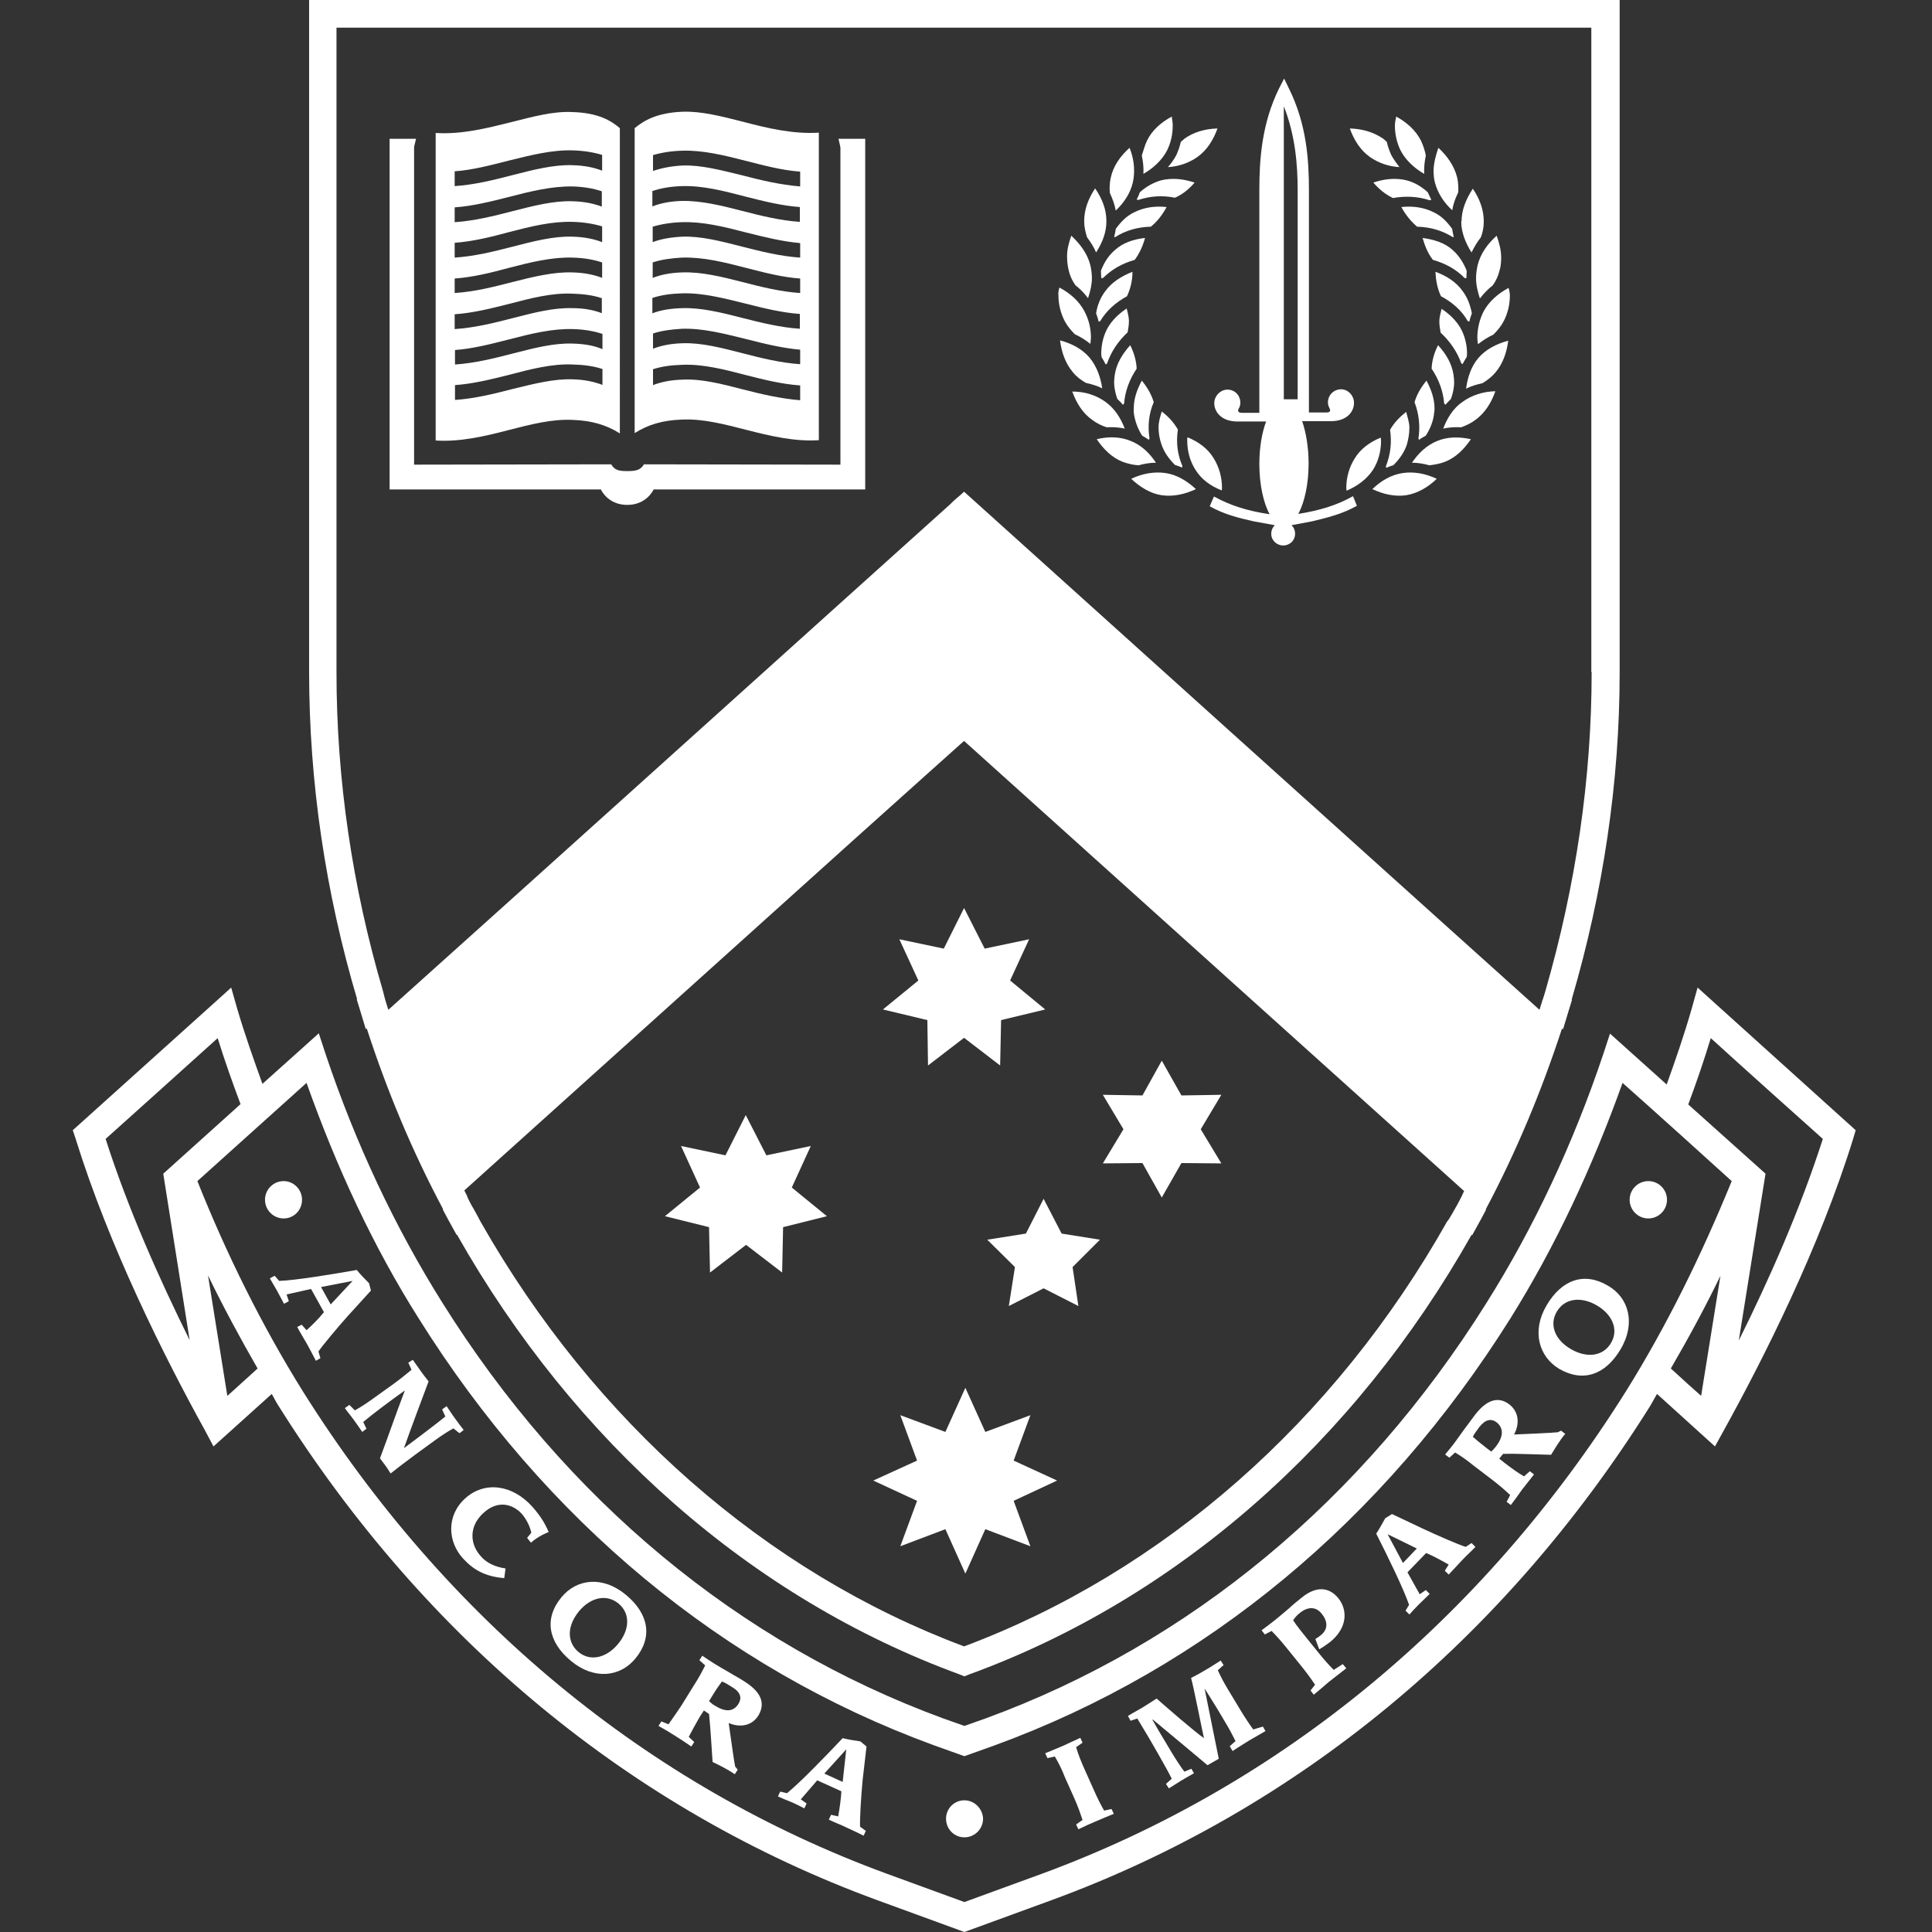 <?xml version="1.0" encoding="utf-8"?>
<!-- Generator: Adobe Illustrator 25.1.0, SVG Export Plug-In . SVG Version: 6.00 Build 0)  -->
<svg version="1.1" id="Layer_1" xmlns="http://www.w3.org/2000/svg" xmlns:xlink="http://www.w3.org/1999/xlink" x="0px" y="0px"
	 viewBox="0 0 600 600" style="enable-background:new 0 0 600 600;" xml:space="preserve">
<rect x="0" y="0" width="600" height="600" fill="#333333" stroke="none"/>
<style type="text/css">
	.st0{fill:#FFFFFF;}
</style>
<path class="st0" d="M527.2,306.7l-1.9,6.8c-2.3,8-5,15.8-7.7,23.3L500,321l-2.1,6.4c-9.3,27.7-21.5,53.8-36.3,77.3
	c-38.3,61.1-92.1,105.8-155.6,129c0,0-4.5,1.6-6.5,2.3c-2-0.7-6.5-2.3-6.5-2.3c-63.5-23.3-117.3-67.9-155.6-129.1
	c-14.7-23.4-27-49.5-36.3-77.3l-2.1-6.4l-5,4.5l-12.5,11.2c-2.7-7.5-5.4-15.1-7.8-23.2l-1.9-6.7l-5.2,4.7L22.6,351l0.9,2.7
	c10.4,33.5,27.6,67.8,40.2,90.6l2.6,4.9l18.1-16.3c0.7,1.2,1.3,2.5,2.1,3.7c45.6,72.6,109.8,125.6,185.9,153.5l27.1,9.9l27.1-9.9
	c76.1-27.9,140.4-80.9,185.9-153.5c0.7-1.2,1.4-2.5,2.1-3.7l18,16.3l2.7-4.9c12.5-22.6,29.7-56.7,40.2-90.6l0.8-2.7L527.2,306.7z
	 M32.8,353.7c3.5-3.1,27.7-24.9,34.8-31.3c2.2,7.1,4.6,13.8,7.1,20.5l-24,21.6l8.2,51.7C49.6,397.4,39.8,375.6,32.8,353.7
	 M70.6,433.5l-6-37.4c4.8,9.9,10,19.5,15.4,28.9C76.3,428.3,72.9,431.5,70.6,433.5 M528.3,433.5c-2.4-2.1-5.7-5.1-9.4-8.5
	c0-0.1,0.1-0.1,0.1-0.2c5.4-9.3,10.5-18.7,15.3-28.6L528.3,433.5z M505,432c-44.4,70.8-107.2,122.6-181.4,149.9
	c0,0-21.4,7.8-24.1,8.8c-2.7-1-24.1-8.8-24.1-8.8c-74.2-27.2-136.9-79-181.4-149.9c-12.7-20.4-23.6-42.4-32.7-65.2
	c3.9-3.5,27.1-24.4,33.9-30.5c9.3,26.2,20.7,50.8,34.8,73.1c39.3,62.8,94.6,108.7,160,132.6c0,0,9.5,3.4,9.5,3.4l9.5-3.4
	c65.4-23.9,120.7-69.8,160.1-132.6c14-22.4,25.5-47.1,34.8-73.1c6.9,6.1,30.1,27,33.9,30.5C528.4,389.8,517.6,411.8,505,432
	 M540,416.3l8.3-51.8l-24-21.5c2.5-6.7,4.8-13.4,7-20.6c7.1,6.5,31.3,28.2,34.8,31.3C559,375.8,549.3,397.6,540,416.3"/>
<path class="st0" d="M108.1,408.6l7.1-7.8l-0.6-2.3c-1.3-1.3-2.6-2.6-3.8-4.1c-7.4,1.3-18.8,3.2-24.1,3.4l-1.4-1.6l-1.5,0.8
	c0.7,1.2,1.4,2.4,2.1,3.6c0.8,1.4,1.5,2.9,2.3,4.3l1.5-0.8L89,402l7.6-1.7l4,7.2c-1.4,1.8-3.9,4.3-5.4,5.6l-1.5-1.7l-1.4,0.7
	c1,1.9,2.1,3.6,3.1,5.4c0.9,1.6,1.8,3.4,2.7,5.1l1.4-0.8l-0.6-2.1C100.2,417.8,104.7,412.4,108.1,408.6 M99.7,399.7l9.8-1.9l0,0
	l-6.8,7.3L99.7,399.7z"/>
<path class="st0" d="M142.7,445.1l1.3-1c-0.9-1.2-1.8-2.3-2.7-3.6c-0.9-1.2-1.7-2.5-2.6-3.8l-1.4,1l1,2.2
	c-3.5,2.9-12.8,9.8-12.8,9.8l0-0.1c2.3-6.5,5.1-13.9,7.6-20.6c-0.9-1.1-1.7-2.2-2.5-3.3c-0.8-1.1-1.6-2.3-2.4-3.4l-1.4,0.9l1,2.2
	c-1.7,1.4-3.4,2.8-5.6,4.4l-6,4.3c-2.2,1.6-4,2.8-6,3.9l-1.7-1.7l-1.4,1c0.9,1.3,1.9,2.4,2.8,3.7c0.9,1.2,1.7,2.4,2.6,3.7l1.3-1
	l-1-2.1c3.5-2.9,8.6-6.7,12.8-9.7l0.1,0c-2.6,6.8-5,13.8-7.7,21c0.6,0.8,1.2,1.6,1.8,2.4c0.6,0.8,1.1,1.7,1.5,2.3
	c2-1.6,4.5-3.5,7.6-5.8l5.9-4.3c2.2-1.6,4-2.8,6-3.9L142.7,445.1z"/>
<path class="st0" d="M144.4,465.4c-5.9,5.4-5.3,13.5-0.6,18.6c3.2,3.5,6.8,5.6,12.8,6.1l0.4-3c-3.4-0.5-5.9-1.8-7.5-3.6
	c-3.7-3.9-3.9-9.5,0.6-13.6c4.5-4.2,9.2-2.8,12,0.3c1.3,1.5,2.5,3.8,2.9,5.8l-1.3,1.6l1.2,1.5c1.4-1.3,3.6-2.6,5.5-3.3
	c-1.3-3.1-2.9-5.4-5.1-7.9C159.2,461.1,150.5,459.8,144.4,465.4"/>
<path class="st0" d="M194.4,495.3c-7.2-6-15.3-5-20,0.7c-5.5,6.6-4.2,13.9,2.9,19.8c7.2,6,15.3,5,20-0.7
	C202.8,508.5,201.5,501.2,194.4,495.3 M191.9,510.6c-3.6,4.3-8.6,5.5-12.3,2.4c-3.7-3.2-3.4-8.2,0.2-12.6c3.6-4.3,8.5-5.5,12.3-2.4
	C195.9,501.2,195.5,506.3,191.9,510.6"/>
<path class="st0" d="M231.2,522.2c-1.5-1-3.1-1.8-4.7-2.8c-1.6-0.9-3.1-1.8-4.6-2.7c-1.3-0.8-2.6-1.7-3.8-2.5l-0.9,1.4l1.8,1.6
	c-1,2-2,3.9-3.5,6.2l-3.9,6.3c-1.5,2.2-2.7,4-4,5.8l-2.2-0.9l-0.9,1.4c1.8,1,3.5,2,5.2,3.1c1.6,1,3.3,2.1,5,3.3l0.9-1.4l-1.7-1.6
	c1-1.9,2-3.8,3.4-6.2l1.3-2l1.6,1.1c0.4,3.9,0.8,10.3,1.1,14.9c2.3,1.1,4.7,2.3,6.9,3.8l0.9-1.4l-0.8-1c-0.4-1.8-1.6-11-2-13.5
	c3.5,1.5,7.2,0.9,9.2-2.3C237.3,529.8,237.4,526.1,231.2,522.2 M229.3,529.2c-1.6,2.5-4.1,2.5-7.3,0.5c-0.7-0.4-1.3-0.9-1.8-1.4
	l1.1-1.8c1.1-1.8,2.2-3.4,2.9-4.3c1,0.4,1.7,0.8,3.1,1.7C230,525.5,230.5,527.3,229.3,529.2"/>
<path class="st0" d="M269.1,542.4l-1.9-1.6c-1.8-0.3-3.6-0.5-5.5-1c-5.2,5.5-13.2,13.8-17.3,17.1l-2.1-0.5l-0.7,1.5
	c1.3,0.6,2.5,1.1,3.8,1.6c1.5,0.6,3,1.4,4.4,2.1l0.7-1.5l-1.8-1.3l5.1-5.9l7.5,3.4c-0.1,2.2-0.6,5.7-1,7.8l-2.2-0.5l-0.7,1.5
	c1.8,0.9,3.8,1.6,5.6,2.5c1.7,0.8,3.5,1.6,5.2,2.5l0.7-1.5l-1.8-1.3c-0.1-2.4,0.3-9.4,0.8-14.5L269.1,542.4z M261.7,553.4l-5.7-2.6
	l6.7-7.4h0.1L261.7,553.4z"/>
<path class="st0" d="M342.9,562.3c-1.1-1.9-2.1-3.9-3.2-6.4l-3-6.7c-1.1-2.5-1.9-4.5-2.5-6.6l2-1.4l-0.7-1.5
	c-1.8,0.8-3.6,1.7-5.4,2.5c-1.8,0.8-3.7,1.5-5.5,2.3l0.7,1.5l2.3-0.5c1.1,1.9,2.1,3.8,3.1,6.4l3,6.7c1.1,2.5,1.8,4.5,2.5,6.6l-2,1.4
	l0.7,1.5c1.8-0.9,3.6-1.7,5.5-2.5c1.8-0.8,3.6-1.5,5.5-2.3l-0.7-1.5L342.9,562.3z"/>
<path class="st0" d="M389.2,537.1c-1.3-1.8-2.5-3.6-3.9-5.9l-3.8-6.3c-1.4-2.3-2.4-4.2-3.3-6.2l1.8-1.6l-0.9-1.4
	c-1.5,0.9-2.9,1.9-4.5,2.8c-1.5,0.9-3.1,1.8-4.7,2.6c0.9,3.3,3.4,16.1,4,18.7c-2.8-1.9-12.1-10-14.7-12.3c-1.5,0.9-2.9,1.9-4.4,2.8
	c-1.5,0.9-3.1,1.7-4.5,2.6l0.8,1.5l2.1-0.7l1.8,3c1.8,2.9,7.5,12.8,8.9,15.7l-1.8,1.6l0.9,1.4c1.3-0.8,2.5-1.6,3.8-2.4
	c1.3-0.8,2.6-1.5,4-2.3l-0.8-1.4l-2.2,0.9c-1.3-1.8-2.5-3.6-3.9-5.9l-2.2-3.7c-1.9-3.1-3.1-5.3-3.8-6.5l0.1-0.1
	c9.5,7.9,14.5,12.1,17,14.2l3.5-2l-4.4-21.8l0,0c0.7,1.1,2.1,3.3,4,6.4l2.2,3.7c1.4,2.3,2.4,4.2,3.4,6.2l-1.8,1.6l0.9,1.5
	c1.6-1.1,3.3-2.1,5-3.2c1.7-1,3.5-2,5.2-3l-0.8-1.4L389.2,537.1z"/>
<path class="st0" d="M414.2,518.6c-1.6-1.6-3-3.2-4.7-5.3l-3.4-4.2c-1.4-1.8-3.3-4-4.5-5.9c0.4-0.7,1.2-1.6,2.1-2.3
	c2.6-2.1,5.1-1.9,6.8,0.3c1.7,2.1,2.2,4.7-0.4,6.7c-0.5,0.4-1.1,0.8-1.6,1.1l1.2,3.2c1.1-0.6,2.2-1.4,3.3-2.2
	c5.5-4.4,5.6-10,2.6-13.7c-2.9-3.5-6.9-3.8-11.4-0.1c-1.1,0.9-2.4,1.9-3.9,3.3c-1.6,1.4-3.1,2.6-4.3,3.6c-1.1,0.9-2.6,2-4.2,3.2
	l1,1.3l2.1-1.1c1.6,1.6,3,3.2,4.7,5.3l4.6,5.7c1.7,2.1,3,3.9,4.2,5.7L407,525l1,1.3c1.6-1.3,3.1-2.6,4.6-3.9
	c1.5-1.2,3.1-2.4,5.5-4.3l-1.1-1.3L414.2,518.6z"/>
<path class="st0" d="M455.2,480.4c-2.3-0.7-8.7-3.5-13.4-5.7l-9.5-4.5l-2.1,1.3c-0.9,1.6-1.7,3.1-2.8,4.8
	c3.4,6.7,8.5,17.1,10.2,22.1l-1.1,1.8l1.2,1.2c0.9-1,1.8-2,2.8-3c1.1-1.1,2.4-2.3,3.5-3.4l-1.2-1.2l-1.9,1.3l-3.8-6.8l5.8-6
	c2,0.8,5.1,2.5,7,3.6l-1.2,1.9l1.2,1.2c1.4-1.5,2.8-3,4.2-4.5c1.3-1.4,2.8-2.7,4.1-4.1l-1.2-1.2L455.2,480.4z M435.7,485.4l-4.7-8.8
	l0-0.1l9,4.4L435.7,485.4z"/>
<path class="st0" d="M483.8,444.8c-1.8,0.2-11.1,0.6-13.6,0.7c1.8-3.3,1.5-7-1.4-9.3c-2.7-2.1-6.4-2.5-10.8,3.3
	c-1.1,1.4-2.1,2.9-3.2,4.3c-1.1,1.5-2.1,2.9-3.1,4.3c-0.9,1.2-1.9,2.4-2.9,3.6l1.3,1l1.8-1.6c1.9,1.1,3.7,2.4,5.8,4.1l5.9,4.5
	c2.1,1.6,3.8,3.1,5.4,4.6l-1.1,2.1l1.3,1c1.2-1.6,2.4-3.2,3.5-4.8c1.2-1.6,2.5-3.1,3.7-4.7l-1.3-1l-1.8,1.6c-1.9-1.1-3.7-2.4-5.8-4
	l-1.9-1.5l1.2-1.5c3.9-0.1,10.3,0.2,14.9,0.3c1.3-2.1,2.7-4.5,4.4-6.5l-1.3-1L483.8,444.8z M464.6,449.2c-0.5,0.6-1,1.2-1.5,1.6
	l-1.7-1.3c-1.7-1.3-3.1-2.5-4-3.3c0.5-1,1-1.6,2-3c1.9-2.4,3.7-2.8,5.5-1.4C467.1,443.7,466.8,446.3,464.6,449.2"/>
<path class="st0" d="M499.4,399.3c-7.4-4.4-14.4-1.9-19.1,6.1c-4.7,8-2.4,15.9,3.9,19.7c7.4,4.3,14.4,1.9,19.1-6.1
	C508.1,410.9,505.8,403,499.4,399.3 M500.3,417.1c-2.5,4.2-7.6,4.7-12.4,1.9c-4.9-2.8-6.9-7.5-4.4-11.7c2.5-4.2,7.6-4.7,12.4-1.9
	C500.7,408.2,502.8,412.9,500.3,417.1"/>
<path class="st0" d="M299.5,559.1c-3.2,0-5.7,2.6-5.7,5.7c0,3.2,2.5,5.8,5.7,5.8c3.2,0,5.8-2.6,5.8-5.8
	C305.2,561.7,302.6,559.1,299.5,559.1"/>
<path class="st0" d="M88.1,378.4c3.2,0,5.7-2.6,5.7-5.8c0-3.2-2.6-5.8-5.7-5.8c-3.2,0-5.8,2.6-5.8,5.8
	C82.3,375.8,84.9,378.4,88.1,378.4"/>
<path class="st0" d="M511.9,378.4c3.2,0,5.8-2.6,5.8-5.8c0-3.2-2.6-5.8-5.8-5.8c-3.2,0-5.8,2.6-5.8,5.8
	C506.1,375.8,508.7,378.4,511.9,378.4"/>
<path class="st0" d="M502.9,0L96,0v4.4v204.3c0,34.3,5.1,68.5,14.9,101.6l-0.1,0.1l0.8,2.6l2,6.6c0,0,0.2-0.2,0.3-0.2
	c6.3,19.4,14.2,38.3,23.7,56.1l-0.1,0.1l1.6,3l2.7,4.9l0.1-0.1c36.5,64.5,91.6,113,156.1,136.6l1.5,0.6l1.5-0.6
	C365.5,496.5,420.6,448,457,383.5c0,0,0.2,0.1,0.2,0.1l2.7-4.9l1.6-3l-0.1-0.1c9.4-17.7,17.3-36.6,23.7-56.2
	c0.1,0.1,0.3,0.3,0.3,0.3l2-6.6l0.8-2.6l-0.1-0.1c9.8-33.4,14.9-67.6,14.9-101.6V0z M452.3,374.6c0,0-2.7,4.9-2.8,4.6
	c-35.1,62.3-88.4,109-150.1,132.1c-61.5-23-114.8-69.7-150.1-131.8c0,0-2.6-4.9-2.7-4.9c0,0-1.5-2.7-1.5-3.1c0,0,0,0,0,0
	c-0.3-0.6-0.6-1.2-0.9-1.8l121.4-109.3c19.7-17.7,33.8-30.3,33.8-30.3l155.3,139.8c-0.3,0.6-0.6,1.2-0.8,1.7
	C453.9,371.6,452.3,374.7,452.3,374.6 M494.3,208.7c0,33-4.9,66.3-14.4,99.2c0,0-0.8,2.7-0.9,2.8c0,0-0.4,1.4-0.9,2.9
	c-21.2-19-173.4-156.1-178.7-160.9c-0.3,0.3-1.2,1.1-2.5,2.2c-0.5,0.4-1.1,1-1.7,1.6c-23.4,21-140.3,126.4-174.6,157.1
	c-0.5-1.5-0.9-2.9-0.9-2.9c0,0-0.7-2.5-0.7-2.7v0c-9.6-32.6-14.5-66-14.5-99.2V8.6c16.2,0,373.6,0,389.7,0V208.7z"/>
<path class="st0" d="M243.2,381.1l-0.3,14.1l-11.2-8.6l-11.2,8.6l-0.3-14.1l-13.7-3.4l10.9-8.9l-5.9-12.9l13.8,2.9l6.3-12.5
	l6.4,12.5l13.8-2.9l-5.9,12.9l10.9,8.9L243.2,381.1z M320,480.2l-14-5.3l-6.2,13.8l-6.2-13.8l-14,5.3l5.2-14.1l-13.6-6.3l13.6-6.2
	l-5.2-14.1l14,5.2l6.2-13.7l6.2,13.7l14-5.2l-5.2,14.1l13.5,6.2l-13.5,6.3L320,480.2z M279.3,291.7l13.8,2.9l6.3-12.6l6.4,12.6
	l13.8-2.9l-5.9,12.8l10.9,9l-13.7,3.3l-0.3,14.1l-11.2-8.6l-11.2,8.6l-0.2-14.1l-13.8-3.3l11-9L279.3,291.7z M334.9,405.6l-10.8-5.5
	l-10.8,5.5l1.9-12.1l-8.6-8.5l12-1.9l5.5-10.8l5.6,10.8l11.9,1.9l-8.5,8.5L334.9,405.6z M379.3,361.3l-12.4-0.1l-6.1,10.7l-6-10.7
	l-12.3,0.1l6.4-10.6l-6.4-10.7l12.3,0.2l6-10.8l6.1,10.8l12.4-0.2l-6.4,10.7L379.3,361.3z"/>
<path class="st0" d="M121,43.1h8.2l-0.5,2.1c-0.1,0.2-0.1,0.5-0.1,0.7v98.4c9.6,0,58.5-0.1,61.2-0.1c1.1,1.8,2.3,2.1,5,2.1
	c2.7,0,4.1-0.3,5.2-2.1c2.9,0,56.1,0.1,61,0.1V45.9c0-0.2-0.1-0.5-0.1-0.6l-0.5-2.2h6h2.3V152H203c-1.4,2.7-4.2,4.8-8.2,4.8
	c-4,0-6.8-2.1-8.2-4.8H121V43.1z"/>
<path class="st0" d="M177.7,34.8c-5.8-0.3-12.1,1.4-18.8,3.1c-7.6,1.9-15.5,3.9-23.6,3.4v1.9v93.6c7.5,0.5,15.2-1.3,22.5-3.2
	c7-1.8,13.5-3.5,20-3.2c6,0.2,10.6,1.6,14.7,4.2V43.2v-3.4C189.7,37.4,185.6,35,177.7,34.8 M187,119.5c-2.4-0.9-5.3-1.6-9.2-1.7
	c-5.8-0.2-12,1.4-18.6,3c-5.8,1.5-11.8,3-17.9,3.4v-4.6c5.6-0.4,11.3-1.8,16.8-3.2c6.9-1.8,13.4-3.5,19.9-3.2
	c3.4,0.1,6.4,0.5,9.1,1.4V119.5z M187,108.4c-2.3-1-5.3-1.6-9.2-1.7c-5.8-0.2-12,1.4-18.6,3.1c-5.8,1.5-11.8,3-17.9,3.4v-4.5
	c5.6-0.4,11.3-1.9,16.8-3.3c6.9-1.8,13.5-3.4,19.9-3.2c3.4,0.1,6.4,0.6,9.1,1.5V108.4z M187,97.3c-2.3-0.9-5.3-1.6-9.2-1.6
	c-5.8-0.2-12,1.4-18.6,3.1c-5.8,1.5-11.8,3-18,3.4v-4.6c5.7-0.4,11.3-1.8,16.8-3.2c6.9-1.8,13.4-3.5,19.8-3.2
	c3.4,0.1,6.4,0.5,9.1,1.4V97.3z M187,86.3c-2.3-0.9-5.3-1.6-9.2-1.7c-5.8-0.2-12,1.3-18.7,3c-5.8,1.5-11.7,3-17.9,3.4v-4.5
	c5.6-0.4,11.3-1.8,16.8-3.3c6.9-1.8,13.5-3.4,19.9-3.2c3.4,0.1,6.4,0.6,9.1,1.5V86.3z M187,75.2c-2.3-0.9-5.3-1.6-9.2-1.7
	c-5.8-0.2-12,1.4-18.6,3.1c-5.8,1.5-11.8,3-18,3.4v-4.6c5.6-0.4,11.3-1.8,16.8-3.3c6.9-1.8,13.4-3.4,19.9-3.2
	c3.4,0.1,6.4,0.6,9.1,1.4V75.2z M187,64.2c-2.4-0.9-5.3-1.6-9.2-1.7c-5.8-0.2-12.1,1.4-18.7,3.1c-5.8,1.5-11.8,3-17.9,3.4v-4.6
	c5.6-0.4,11.2-1.8,16.7-3.2c6.9-1.8,13.5-3.4,19.9-3.3c3.4,0.1,6.4,0.6,9.1,1.5V64.2z M187,53c-2.3-0.9-5.3-1.6-9.2-1.7
	c-5.8-0.2-12.1,1.4-18.7,3.1c-5.8,1.5-11.8,3-17.9,3.4v-4.6c5.6-0.4,11.2-1.9,16.7-3.3c6.9-1.7,13.5-3.4,20-3.2
	c3.4,0.1,6.4,0.6,9.1,1.4V53z"/>
<path class="st0" d="M197.1,39.8v3.4v91.3c4.1-2.6,8.7-4,14.7-4.2c6.4-0.3,13,1.4,20,3.2c7.4,1.9,15,3.7,22.5,3.2V43.1v-1.9
	c-8.1,0.5-16-1.4-23.6-3.4c-6.7-1.7-12.9-3.3-18.7-3.1C204.1,35,200,37.4,197.1,39.8 M202.7,114.7c2.7-0.9,5.7-1.3,9.1-1.4
	c6.4-0.3,13,1.4,19.9,3.2c5.5,1.4,11.1,2.8,16.8,3.2v4.6c-6.1-0.5-12.1-1.9-17.9-3.4c-6.6-1.7-12.8-3.3-18.6-3
	c-3.9,0.1-6.9,0.8-9.2,1.7V114.7z M202.7,103.6c2.7-0.9,5.7-1.3,9.1-1.5c6.5-0.2,13,1.5,19.9,3.2c5.5,1.4,11.1,2.8,16.8,3.3v4.5
	c-6.1-0.4-12.1-1.9-17.9-3.4c-6.6-1.7-12.8-3.3-18.6-3.1c-3.9,0.1-6.9,0.8-9.2,1.7V103.6z M202.7,92.5c2.7-0.9,5.7-1.3,9.1-1.4
	c6.4-0.2,12.9,1.5,19.8,3.2c5.5,1.4,11.2,2.8,16.8,3.2v4.6c-6.1-0.4-12.1-1.9-18-3.4c-6.6-1.7-12.8-3.2-18.6-3
	c-3.9,0.1-6.9,0.7-9.2,1.6V92.5z M202.7,81.5c2.7-0.9,5.7-1.3,9.1-1.5c6.5-0.2,13,1.4,19.9,3.2c5.5,1.4,11.1,2.9,16.8,3.3V91
	c-6.1-0.4-12.1-1.9-17.9-3.4c-6.6-1.7-12.8-3.2-18.7-3c-3.9,0.1-6.9,0.8-9.2,1.7V81.5z M202.7,70.4c2.7-0.8,5.7-1.3,9.1-1.4
	c6.5-0.2,13,1.4,19.9,3.2c5.6,1.4,11.2,2.8,16.8,3.3V80c-6.1-0.4-12.1-1.9-18-3.4c-6.6-1.7-12.8-3.3-18.6-3.1
	c-3.9,0.2-6.9,0.8-9.2,1.7V70.4z M202.7,59.3c2.7-0.9,5.7-1.4,9.1-1.5c6.5-0.2,13,1.5,19.9,3.3c5.5,1.4,11.1,2.8,16.7,3.2v4.6
	c-6.1-0.4-12.1-1.9-17.9-3.4c-6.6-1.7-12.8-3.2-18.7-3.1c-3.9,0.1-6.9,0.8-9.2,1.7V59.3z M202.7,48.2c2.7-0.8,5.7-1.3,9.1-1.4
	c6.5-0.2,13,1.4,20,3.2c5.5,1.4,11.1,2.9,16.7,3.3v4.6c-6.1-0.5-12.1-1.9-17.8-3.4c-6.6-1.6-12.9-3.3-18.7-3.1
	c-3.9,0.2-6.9,0.9-9.2,1.7V48.2z"/>
<path class="st0" d="M468.9,91.8c0,2.9-0.7,5.7-2,8.1c-0.8,1.5-1.9,2.8-3.1,4c-1.7,0.8-3.3,1.8-4.8,3c-0.1-0.7-0.2-1.4-0.2-2
	c0-2.9,0.7-5.7,1.9-8.1c1.7-3.2,4.5-5.6,7.8-7.4C468.7,90.1,468.9,90.9,468.9,91.8"/>
<path class="st0" d="M435.7,146.9L435.7,146.9c3.5-0.5,7.1,0.2,10.5,1.8c-2.7,2.6-5.9,4.5-9.5,5.1c-3.5,0.5-7.1-0.3-10.5-1.9
	C428.9,149.3,432.1,147.4,435.7,146.9"/>
<path class="st0" d="M418.2,152.4c0-0.3-0.1-0.6-0.1-0.8c0-3.3,0.9-6.5,2.6-9.2l0,0c1.8-3,4.7-5.1,8.1-6.5c0,0.3,0.1,0.6,0.1,0.9
	c0,3.3-0.8,6.4-2.5,9.1C424.4,148.9,421.6,150.9,418.2,152.4"/>
<path class="st0" d="M431.7,133.5c1.2-2.2,3-4,5-5.6c0.4,1.6,1,3.3,1,4.9c0,1.8-0.3,3.6-0.8,5.3c-0.8,2.4-2.3,4.5-4.2,6.4
	c-0.8,0.2-1.5,0.5-2.2,0.8c0-0.2-0.1-0.3-0.1-0.5C431.8,141.3,432.3,137.5,431.7,133.5"/>
<path class="st0" d="M439.3,124.9c0.7-2.4,2-4.6,3.7-6.7c1.5,2.8,2.5,5.7,2.5,8.6c0,0.5,0,0.9-0.1,1.3c-0.2,2.5-1.2,5-2.6,7.2
	c-0.7,0.4-1.5,0.8-2.1,1.3c-0.1-0.1-0.1-0.3-0.2-0.4C441.1,132.5,440.7,128.6,439.3,124.9"/>
<path class="st0" d="M444.6,114.5c0.1-2.5,0.8-4.9,2-7.3c2.5,2.7,4.3,5.8,4.8,9.2c0.1,0.8,0.2,1.5,0.2,2.3c0,1.8-0.4,3.5-1,5.2
	c-0.6,0.6-1.2,1.2-1.7,1.8c-0.2-0.2-0.3-0.3-0.4-0.4C448.2,121.6,446.9,117.9,444.6,114.5"/>
<path class="st0" d="M447.4,103.3c-0.2-1.1-0.4-2.3-0.4-3.5c0-1.3,0.4-2.6,0.7-3.9c3,2,5.5,4.6,6.7,7.7c0.8,2,1.2,4.1,1.2,6.3
	c0,0.4-0.1,0.7-0.1,1c-0.5,0.7-0.9,1.5-1.3,2.2c-0.1-0.1-0.3-0.2-0.4-0.3C452.6,109.4,450.4,106.1,447.4,103.3"/>
<path class="st0" d="M447.5,92c-1.1-2.4-1.6-4.9-1.7-7.6c3.5,1.3,6.6,3.3,8.5,6.1c1.5,2,2.3,4.3,2.8,6.8c-0.3,0.8-0.6,1.7-0.8,2.6
	c-0.1-0.1-0.3-0.1-0.5-0.2C454,96.5,451.1,93.9,447.5,92"/>
<path class="st0" d="M455.4,86.4c-0.2,0-0.4,0-0.6-0.1c-2.5-2.6-5.9-4.5-9.8-5.6c-1.5-1.9-2.5-4.3-3.2-6.8c3.6,0.5,6.9,1.5,9.4,3.8
	c1.9,1.7,3.3,3.9,4.3,6.4C455.5,84.8,455.4,85.6,455.4,86.4"/>
<path class="st0" d="M451.1,73.6c-3.2-2-6.9-3.1-11-3.2c-1.9-1.6-3.6-3.7-4.9-6.1c3.6-0.4,7.1,0.1,10.2,1.7c2.3,1.1,4.1,3,5.6,5.1
	c0.1,0.9,0.3,1.7,0.5,2.5C451.3,73.6,451.2,73.6,451.1,73.6"/>
<path class="st0" d="M443.9,144.5c-1.8-0.5-3.6-0.8-5.4-0.8c2-3,4.6-5.4,7.7-6.7h0c3.3-1.4,7-1.4,10.6-0.6c-2.1,3.1-4.7,5.7-8,7
	C447.3,144,445.6,144.3,443.9,144.5"/>
<path class="st0" d="M453.8,132.7c-1.9-0.1-3.8,0-5.6,0.4c1.3-3.4,3.2-6.4,6-8.3h0c2.9-2.1,6.4-3.2,10.2-3.3
	c-1.3,3.7-3.3,6.8-6.2,8.9C456.9,131.4,455.4,132.1,453.8,132.7"/>
<path class="st0" d="M464.4,115.7c-1.1,1.3-2.5,2.4-4,3.3c-1.8,0.4-3.5,0.9-5.1,1.7c0.5-3.6,1.6-6.9,3.8-9.5
	c2.3-2.7,5.6-4.4,9.3-5.4C467.9,109.6,466.7,113,464.4,115.7"/>
<path class="st0" d="M466.2,80c0,1.3-0.1,2.7-0.5,4c-0.4,1.7-1.1,3.2-2.1,4.6c-1.5,1.2-2.8,2.5-4,4.1c-0.7-2.1-1.2-4.2-1.2-6.3
	c0-1.4,0.2-2.7,0.5-4.1c0.9-3.5,3-6.5,5.9-9.1C465.6,75.4,466.2,77.7,466.2,80"/>
<path class="st0" d="M453.9,68.7c0-3.5,1.4-6.9,3.5-10.1c2.1,3.1,3.4,6.5,3.4,10.2v0c0,1.7-0.3,3.3-0.9,4.9
	c-1.2,1.5-2.1,3.1-2.9,4.7c-1.9-3-3.2-6.3-3.2-9.6V68.7z"/>
<path class="st0" d="M446.7,45.9c2.8,2.6,4.9,5.6,5.8,9.1c0.3,1.2,0.4,2.5,0.4,3.8c0,0.3,0,0.7-0.1,1.1c-0.9,1.8-1.5,3.6-1.8,5.4
	c-2.6-2.4-4.5-5.3-5.4-8.7c-0.3-1.2-0.4-2.5-0.4-3.8C445.3,50.5,445.9,48.2,446.7,45.9"/>
<path class="st0" d="M444.5,62c-0.1,0.1-0.3,0.1-0.5,0.2c-3.6-1.2-7.5-1.4-11.4-0.7c-2.3-1.1-4.3-2.7-6.1-4.8
	c3.5-1.2,7.1-1.5,10.3-0.7c2.4,0.6,4.6,1.9,6.6,3.7C443.8,60.5,444.1,61.3,444.5,62"/>
<path class="st0" d="M433.6,36.2c3.3,1.8,6.1,4.3,7.7,7.5c0.7,1.5,1.2,3,1.5,4.6c-0.4,1.9-0.6,3.9-0.5,5.7c-3.1-1.8-5.7-4.2-7.3-7.2
	c-1.2-2.4-1.8-5.1-1.8-7.8C433.2,38.1,433.4,37.2,433.6,36.2"/>
<path class="st0" d="M429.6,43.1c0.4,0.3,0.8,0.7,1.1,1c0.3,1.4,0.8,2.8,1.4,4.1l0,0c0.7,1.3,1.6,2.5,2.5,3.7
	c-3.4-0.2-6.5-1.3-9.1-3.1c-3-2.1-5-5.3-6.3-8.9C423.2,40,426.7,41.1,429.6,43.1"/>
<path class="st0" d="M367.2,144.7c0,0.2-0.1,0.3-0.1,0.5c-0.7-0.3-1.5-0.6-2.2-0.8c-1.9-1.9-3.4-4-4.2-6.4c-0.6-1.7-0.9-3.5-0.9-5.3
	c0-1.7,0.5-3.3,1-4.9c2.1,1.6,3.8,3.5,5,5.6C365.2,137.5,365.7,141.3,367.2,144.7"/>
<path class="st0" d="M357.4,70.4c-4.1,0.1-7.9,1.2-11,3.2c-0.1,0-0.3,0-0.4,0c0.2-0.8,0.4-1.6,0.5-2.5c1.5-2.1,3.3-4,5.6-5.1
	c3.1-1.6,6.6-2.1,10.2-1.7C361,66.7,359.4,68.8,357.4,70.4"/>
<path class="st0" d="M357,136.2c-0.1,0.1-0.2,0.3-0.2,0.4c-0.7-0.5-1.4-0.9-2.1-1.3c-1.4-2.2-2.3-4.7-2.6-7.2c0-0.4,0-0.9,0-1.3
	c0-3,1-5.8,2.5-8.6c1.7,2.1,3,4.3,3.7,6.7C356.7,128.6,356.4,132.5,357,136.2"/>
<path class="st0" d="M346.2,116.4c0.5-3.4,2.3-6.4,4.8-9.2c1.2,2.4,1.9,4.9,2,7.3c-2.3,3.4-3.6,7.1-3.9,10.8
	c-0.1,0.1-0.2,0.3-0.4,0.4c-0.5-0.7-1.1-1.2-1.7-1.8c-0.6-1.7-1-3.5-1-5.2C346,117.9,346.1,117.1,346.2,116.4"/>
<path class="st0" d="M343.8,112.9c-0.1,0.1-0.3,0.2-0.4,0.3c-0.4-0.8-0.8-1.5-1.3-2.3c0-0.3-0.1-0.7-0.1-1c0-2.2,0.4-4.4,1.2-6.4
	c1.2-3.1,3.7-5.7,6.7-7.7c0.3,1.3,0.7,2.6,0.7,3.9c0,1.2-0.2,2.3-0.4,3.5C347.1,106.1,345,109.4,343.8,112.9"/>
<path class="st0" d="M346.2,77.7c2.5-2.3,5.8-3.4,9.4-3.8c-0.7,2.6-1.8,4.9-3.2,6.8c-3.9,1.1-7.2,3-9.8,5.6c-0.2,0-0.4,0.1-0.6,0.1
	c0-0.8-0.1-1.6-0.1-2.3C342.9,81.5,344.3,79.3,346.2,77.7"/>
<path class="st0" d="M343.2,90.5c2-2.8,5-4.7,8.5-6.1c0,2.7-0.6,5.2-1.7,7.6c-3.5,1.9-6.4,4.5-8.3,7.7c-0.2,0.1-0.3,0.2-0.5,0.2
	c-0.2-0.9-0.5-1.8-0.8-2.6C340.8,94.8,341.7,92.5,343.2,90.5"/>
<path class="st0" d="M342.3,120.6c-1.6-0.8-3.3-1.3-5.1-1.7c-1.5-0.9-2.9-1.9-4-3.3c-2.3-2.7-3.5-6.1-4-9.9c3.7,1,6.9,2.7,9.2,5.4
	C340.6,113.8,341.8,117.1,342.3,120.6"/>
<path class="st0" d="M343.3,124.8L343.3,124.8c2.8,2,4.7,4.9,6,8.3c-1.8-0.4-3.7-0.5-5.6-0.4c-1.6-0.5-3.2-1.3-4.5-2.3
	c-2.9-2-4.9-5.2-6.2-8.8C336.9,121.6,340.4,122.7,343.3,124.8"/>
<path class="st0" d="M351.3,137L351.3,137c3.2,1.3,5.7,3.7,7.7,6.7c-1.8,0-3.6,0.3-5.4,0.8c-1.7-0.1-3.4-0.5-5-1.1
	c-3.3-1.3-5.9-3.9-8-7C344.3,135.5,348,135.6,351.3,137"/>
<path class="st0" d="M361.9,146.9L361.9,146.9c3.5,0.5,6.7,2.4,9.5,5c-3.4,1.6-7,2.4-10.6,1.9c-3.5-0.5-6.7-2.5-9.5-5.1
	C354.7,147.1,358.3,146.4,361.9,146.9"/>
<path class="st0" d="M371.2,145.8c-1.7-2.7-2.5-5.8-2.5-9.1c0-0.3,0-0.6,0.1-0.9c3.4,1.4,6.3,3.5,8.1,6.5l0,0
	c1.7,2.7,2.6,5.9,2.6,9.2c0,0.3,0,0.6-0.1,0.8C375.9,150.9,373.1,148.9,371.2,145.8"/>
<path class="st0" d="M365.3,48.2c0.6-1.3,1.1-2.7,1.4-4.1c0.4-0.3,0.7-0.7,1.1-1c2.9-2.1,6.5-3.1,10.3-3.2c-1.3,3.6-3.3,6.8-6.3,8.9
	c-2.6,1.8-5.7,2.9-9.1,3.1C363.8,50.7,364.6,49.5,365.3,48.2L365.3,48.2z"/>
<path class="st0" d="M356.2,43.7c1.6-3.3,4.4-5.7,7.7-7.5c0.1,0.9,0.3,1.8,0.3,2.8c0,2.8-0.6,5.4-1.8,7.8c-1.6,3-4.2,5.4-7.3,7.2
	c0.1-1.9-0.1-3.8-0.5-5.7C355.1,46.8,355.5,45.2,356.2,43.7"/>
<path class="st0" d="M354,59.7c2-1.8,4.2-3,6.6-3.7c3.3-0.8,6.8-0.5,10.4,0.7c-1.8,2.1-3.8,3.7-6.1,4.7c-4-0.8-7.8-0.5-11.4,0.7
	c-0.2,0-0.3-0.1-0.5-0.2C353.4,61.3,353.7,60.5,354,59.7"/>
<path class="st0" d="M345,55c0.8-3.5,2.9-6.5,5.8-9.1c0.9,2.3,1.4,4.6,1.4,7c0,1.3-0.1,2.5-0.4,3.8c-0.8,3.4-2.7,6.2-5.3,8.7
	c-0.3-1.8-1-3.7-1.8-5.4c0-0.4-0.1-0.8-0.1-1.1C344.6,57.5,344.7,56.2,345,55"/>
<path class="st0" d="M336.7,68.7c0-3.7,1.3-7,3.4-10.2c2.2,3.2,3.5,6.6,3.5,10.1v0.2c0,3.3-1.2,6.5-3.2,9.6
	c-0.7-1.7-1.7-3.2-2.8-4.7C337.1,72.1,336.7,70.5,336.7,68.7L336.7,68.7z"/>
<path class="st0" d="M332.7,73.2c2.8,2.6,5,5.6,5.9,9.1c0.3,1.3,0.5,2.7,0.5,4.1c0,2-0.5,4.1-1.2,6.2c-1.1-1.5-2.5-2.9-3.9-4
	c-1-1.4-1.7-2.9-2.1-4.6c-0.3-1.3-0.5-2.7-0.5-4C331.3,77.7,331.9,75.5,332.7,73.2"/>
<path class="st0" d="M329,89.3c3.4,1.8,6.1,4.2,7.8,7.4c1.3,2.5,2,5.2,2,8.1c0,0.6-0.1,1.3-0.2,2c-1.4-1.2-3.1-2.2-4.8-3
	c-1.2-1.2-2.3-2.5-3.1-4c-1.3-2.5-2-5.3-2-8.1C328.6,90.9,328.8,90.1,329,89.3"/>
<path class="st0" d="M420.2,154.1l-0.4,0.2c-4.7,2.6-9.8,4.2-16.6,5.3c1.9-3.5,3.2-9.2,3.2-15.6c0-5.1-0.8-9.7-2-13.2h8.9
	c5.1,0,7.2-3,7.2-5.7c0-2.2-1.8-4.2-4-4.2c-2.3,0-4.1,1.8-4.1,4.1c0,0.6,0.2,1.2,0.4,1.6c0.4,0.7,0.6,1.5-0.9,1.5h-5.4V59.1
	c0-9.4-0.7-20.5-6.2-31.6l-1.5-3.1l-1.6,3.1c-5.4,11-6.1,22.2-6.1,31.6v69.1h-5.4c-1.5,0-1.3-0.8-0.9-1.5c0.2-0.3,0.4-1,0.4-1.6
	c0-2.3-1.7-4.1-4-4.1c-2.2,0-4.1,2-4.1,4.2c0,2.7,2.2,5.7,7.2,5.7h8.9c-1.3,3.5-2.1,8.1-2.1,13.2c0,6.4,1.3,12.2,3.2,15.6
	c-6.8-1-12.1-2.7-16.9-5.3l-0.4-0.2l-1.3,3l0.3,0.2c4.2,2.3,8.4,3.4,13.3,4.5c0.1,0,3.9,0.7,6.6,1.2c-0.7,0.7-1.1,1.6-1.1,2.7
	c0,2,1.7,3.6,3.7,3.6c2.1,0,3.7-1.6,3.7-3.6c0-1.1-0.4-2-1.1-2.7c2.7-0.5,6.4-1.2,6.4-1.2c5-1.2,9.3-2.3,13.5-4.6l0.4-0.2
	L420.2,154.1z M403,124h-4.3V33c3.6,9.1,4.3,18.3,4.3,26.1V124z"/>
</svg>
